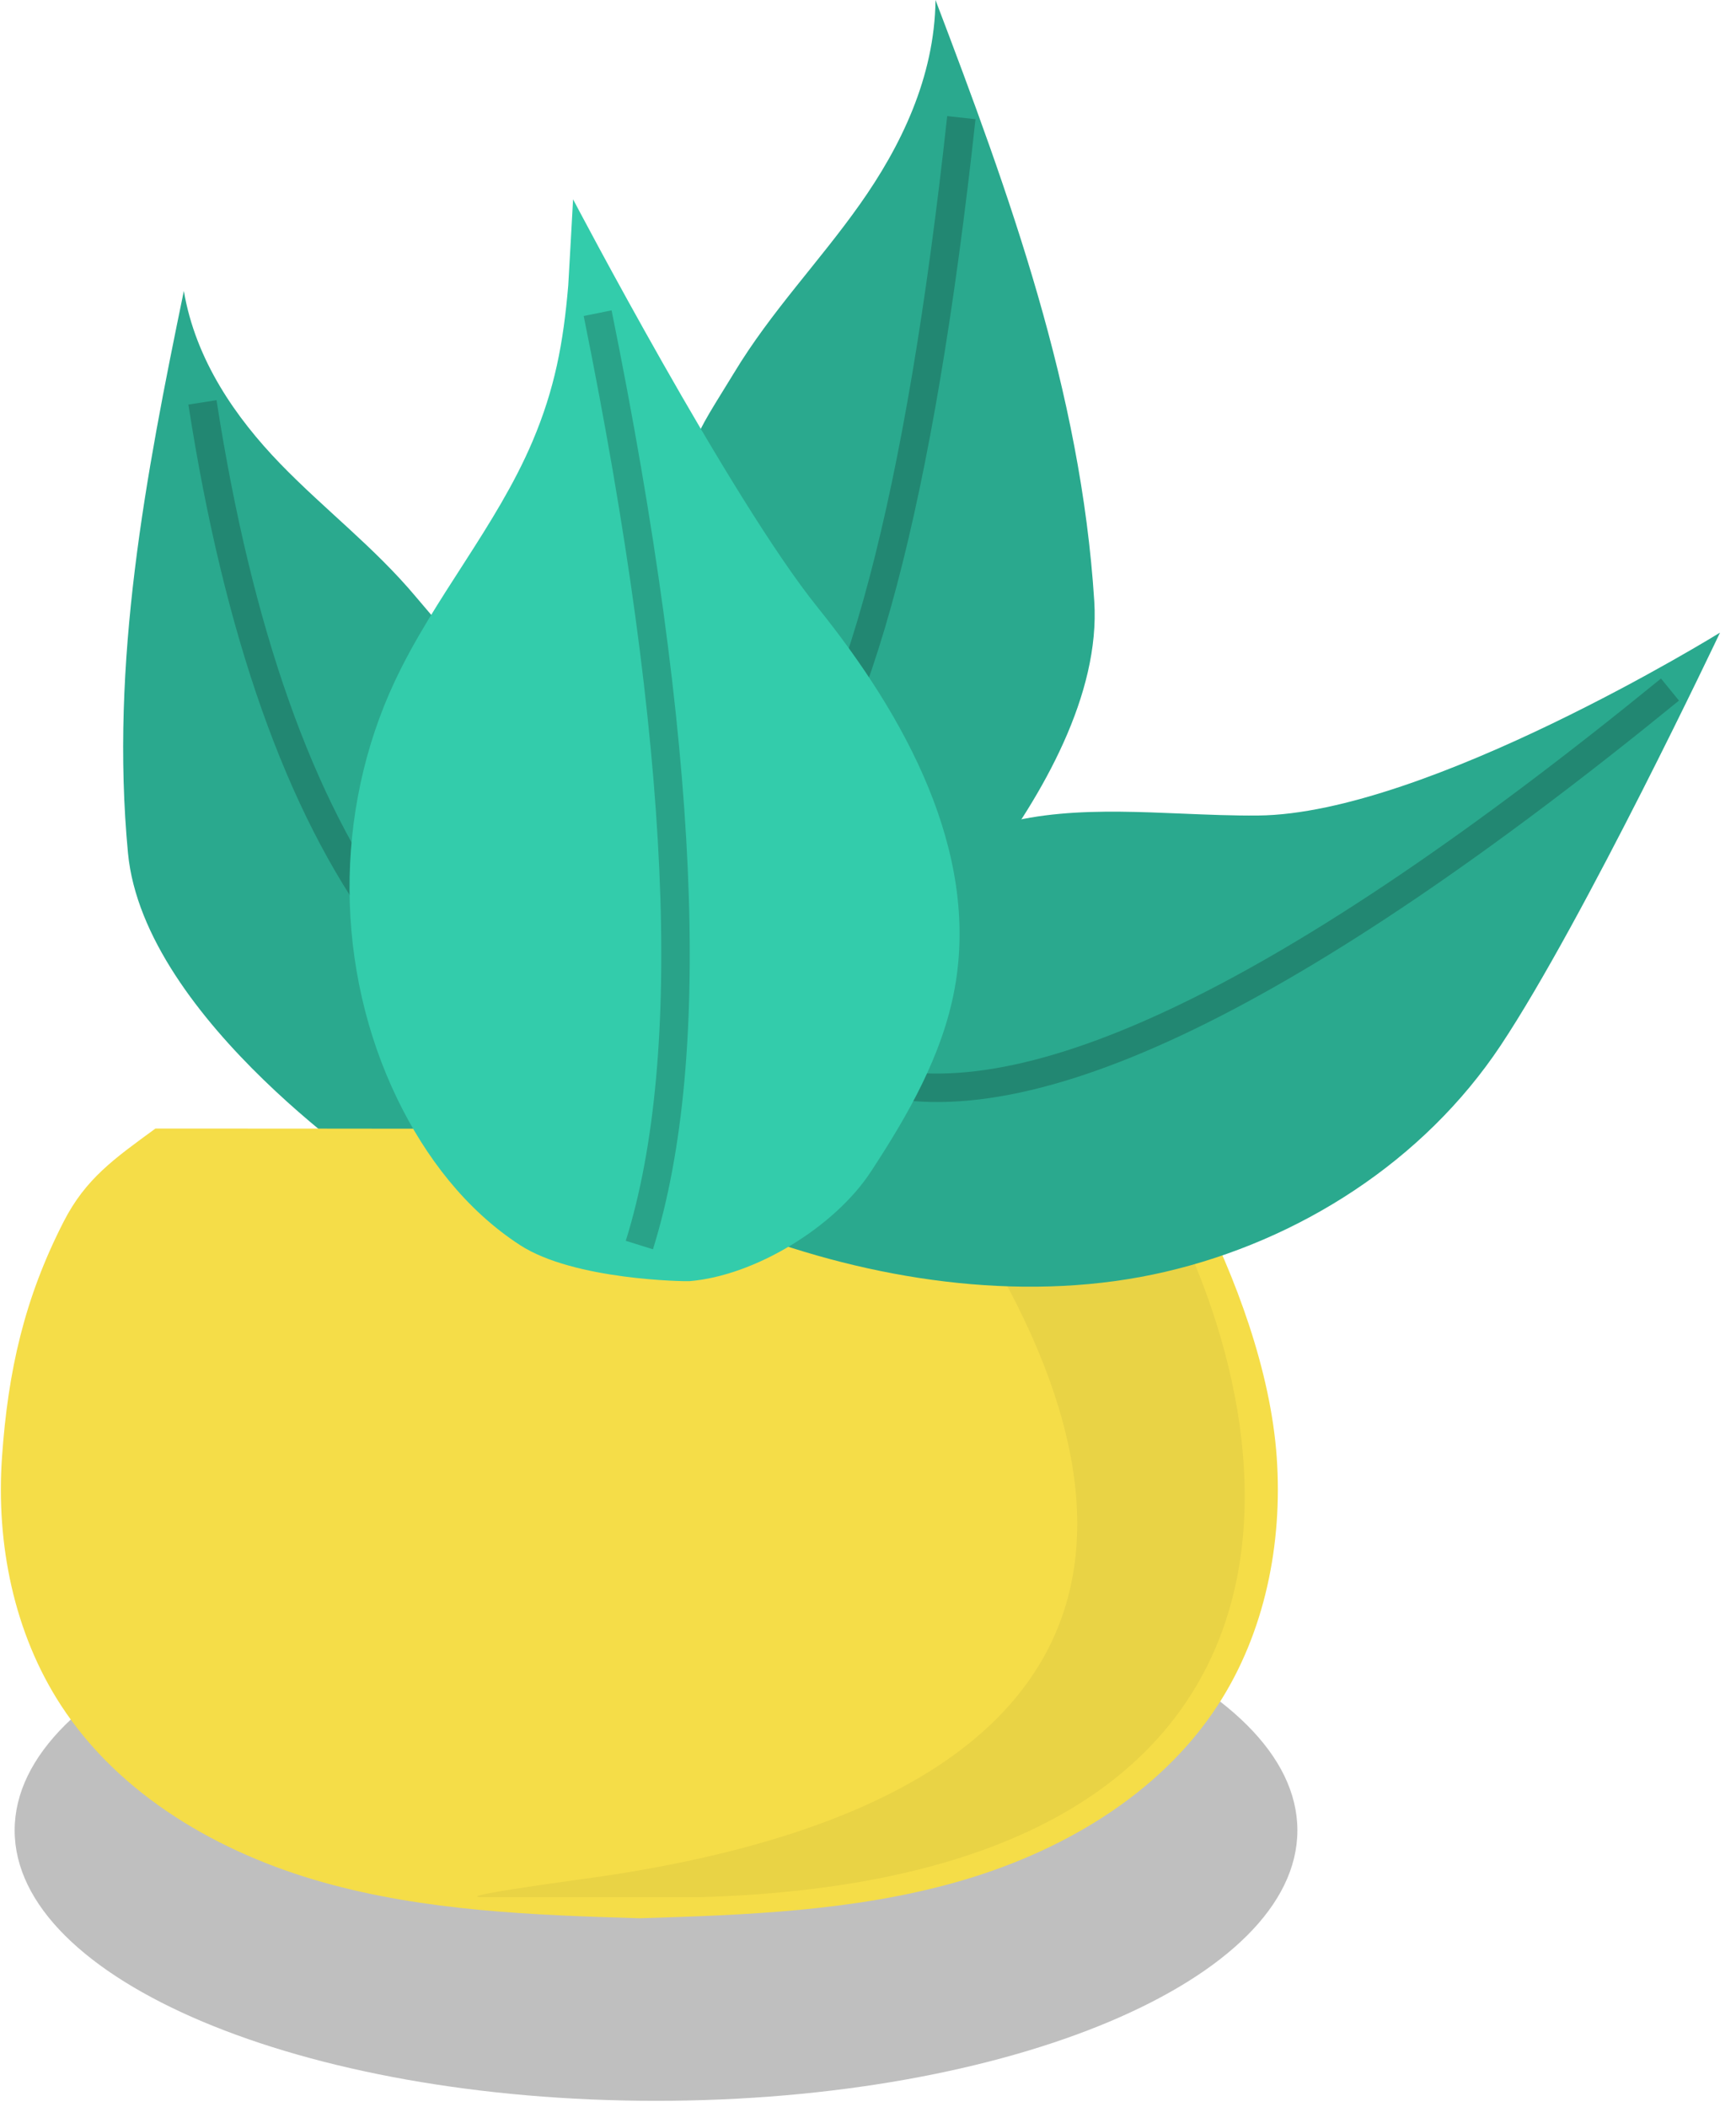 <svg xmlns="http://www.w3.org/2000/svg" width="61" height="74" viewBox="0 0 61 74">
  <g fill="none" fill-rule="evenodd" transform="translate(-3 -1)">
    <path fill="#000" fill-opacity=".25" d="M48.588,65.288 C48.588,70.536 38.497,74.788 26.052,74.788 C13.606,74.788 3.515,70.536 3.515,65.288 C3.515,60.04 13.606,55.788 26.052,55.788 C38.497,55.788 48.588,60.04 48.588,65.288"/>
    <g transform="translate(.03 .064)">
      <g transform="rotate(-9 80.108 3.101)">
        <path fill="#2AA98E" d="M4.013,19.191 C3.643,25.107 11.226,32 11.226,32 L11.226,32 C17.124,27.527 16.883,17.06 16.883,17.06 L16.883,17.06 C17.294,14.618 16.581,13.833 15.411,11.884 L15.411,11.884 C14.242,9.936 12.722,8.354 11.435,6.521 L11.435,6.521 C10.15,4.688 9.068,2.47 9.04,0 L9.04,0 C6.702,6.2 4.435,12.467 4.013,19.191"/>
        <path stroke="#000" stroke-opacity=".2" d="M1,12 C11.875,24.151 21.542,27.784 30,22.899" transform="rotate(42 15.5 18.5)"/>
      </g>
      <path fill="#2AA98E" d="M33.184,8.113 C31.757,10.132 30.069,11.873 28.772,14.018 L28.772,14.018 C27.474,16.163 26.683,17.027 27.138,19.715 L27.138,19.715 C27.138,19.715 26.87,31.237 33.416,36.16 L33.416,36.16 C33.416,36.16 41.833,28.574 41.421,22.06 L41.421,22.06 C40.953,14.659 38.438,7.761 35.842,0.936 L35.842,0.936 C35.812,3.655 34.612,6.096 33.184,8.113"/>
      <path stroke="#000" stroke-opacity=".2" d="M22.592,10.503 C32.61,19.455 39.842,24.189 44.289,24.707" transform="scale(-1 1) rotate(42 0 -69.51)"/>
      <path fill="#F5DD48" d="M3.04,52.121 C2.828,55.149 3.453,58.283 5.109,60.828 C7.173,64.001 10.671,66.024 14.316,67.048 C17.917,68.061 21.697,68.201 25.436,68.312 C29.175,68.201 32.954,68.061 36.554,67.048 C40.199,66.024 43.698,64.001 45.763,60.828 C47.419,58.283 48.043,55.149 47.832,52.121 C47.621,49.093 46.398,45.803 45.014,43.101 C44.529,42.155 43.41,41.116 42.723,40.73 C42.723,40.574 8.483,40.574 8.433,40.574 C6.99,41.628 5.981,42.332 5.21,43.838 C3.825,46.539 3.25,49.093 3.04,52.121 Z"/>
      <path fill="#000" fill-rule="nonzero" d="M35.816,42.026 C44.05,53.625 43.41,63.982 24.125,66.84 C20.577,67.325 19.179,67.569 19.932,67.572 L27.539,67.572 C50.135,66.933 48.775,51.476 43.373,42.116 C43.373,42.026 35.816,42.116 35.816,42.026 Z" opacity=".05"/>
      <path fill="#2AA98E" d="M47.174,29.58 C46.295,29.588 45.402,29.55 44.507,29.513 L44.507,29.513 C41.615,29.392 38.702,29.27 36.212,30.665 L36.212,30.665 L29.504,44.328 C34.044,45.985 39.214,46.701 43.913,45.607 L43.913,45.607 C48.613,44.515 52.993,41.729 55.706,37.648 L55.706,37.648 C58.635,33.238 63.408,23.156 63.408,23.156 L63.408,23.156 C63.408,23.156 53.102,29.53 47.174,29.58"/>
      <path stroke="#000" stroke-opacity=".2" d="M33.445,25.156 C46.649,35.924 56.051,40.475 61.65,38.808" transform="matrix(-1 0 0 1 95.095 0)"/>
      <path fill="#33CCAB" d="M22.937,10.962 C22.766,12.98 22.464,14.597 21.678,16.446 L21.678,16.446 C20.412,19.423 18.219,21.934 16.843,24.864 L16.843,24.864 C14.69,29.447 14.724,34.981 16.933,39.538 L16.933,39.538 C17.915,41.567 19.338,43.43 21.239,44.666 L21.239,44.666 C23.141,45.904 27.065,45.945 27.193,45.935 L27.193,45.935 C29.489,45.748 32.292,44.04 33.569,42.092 L33.569,42.092 C34.876,40.101 36.093,37.983 36.517,35.647 L36.517,35.647 C37.391,30.839 34.772,26.086 31.694,22.262 L31.694,22.262 C28.616,18.439 23.107,7.936 23.107,7.936 L23.107,7.936 C23.107,7.936 22.943,10.902 22.937,10.962"/>
      <path stroke="#000" stroke-opacity=".2" d="M23.97,11.936 C27.037,27.074 27.526,37.984 25.436,44.667"/>
    </g>
  </g>
</svg>
